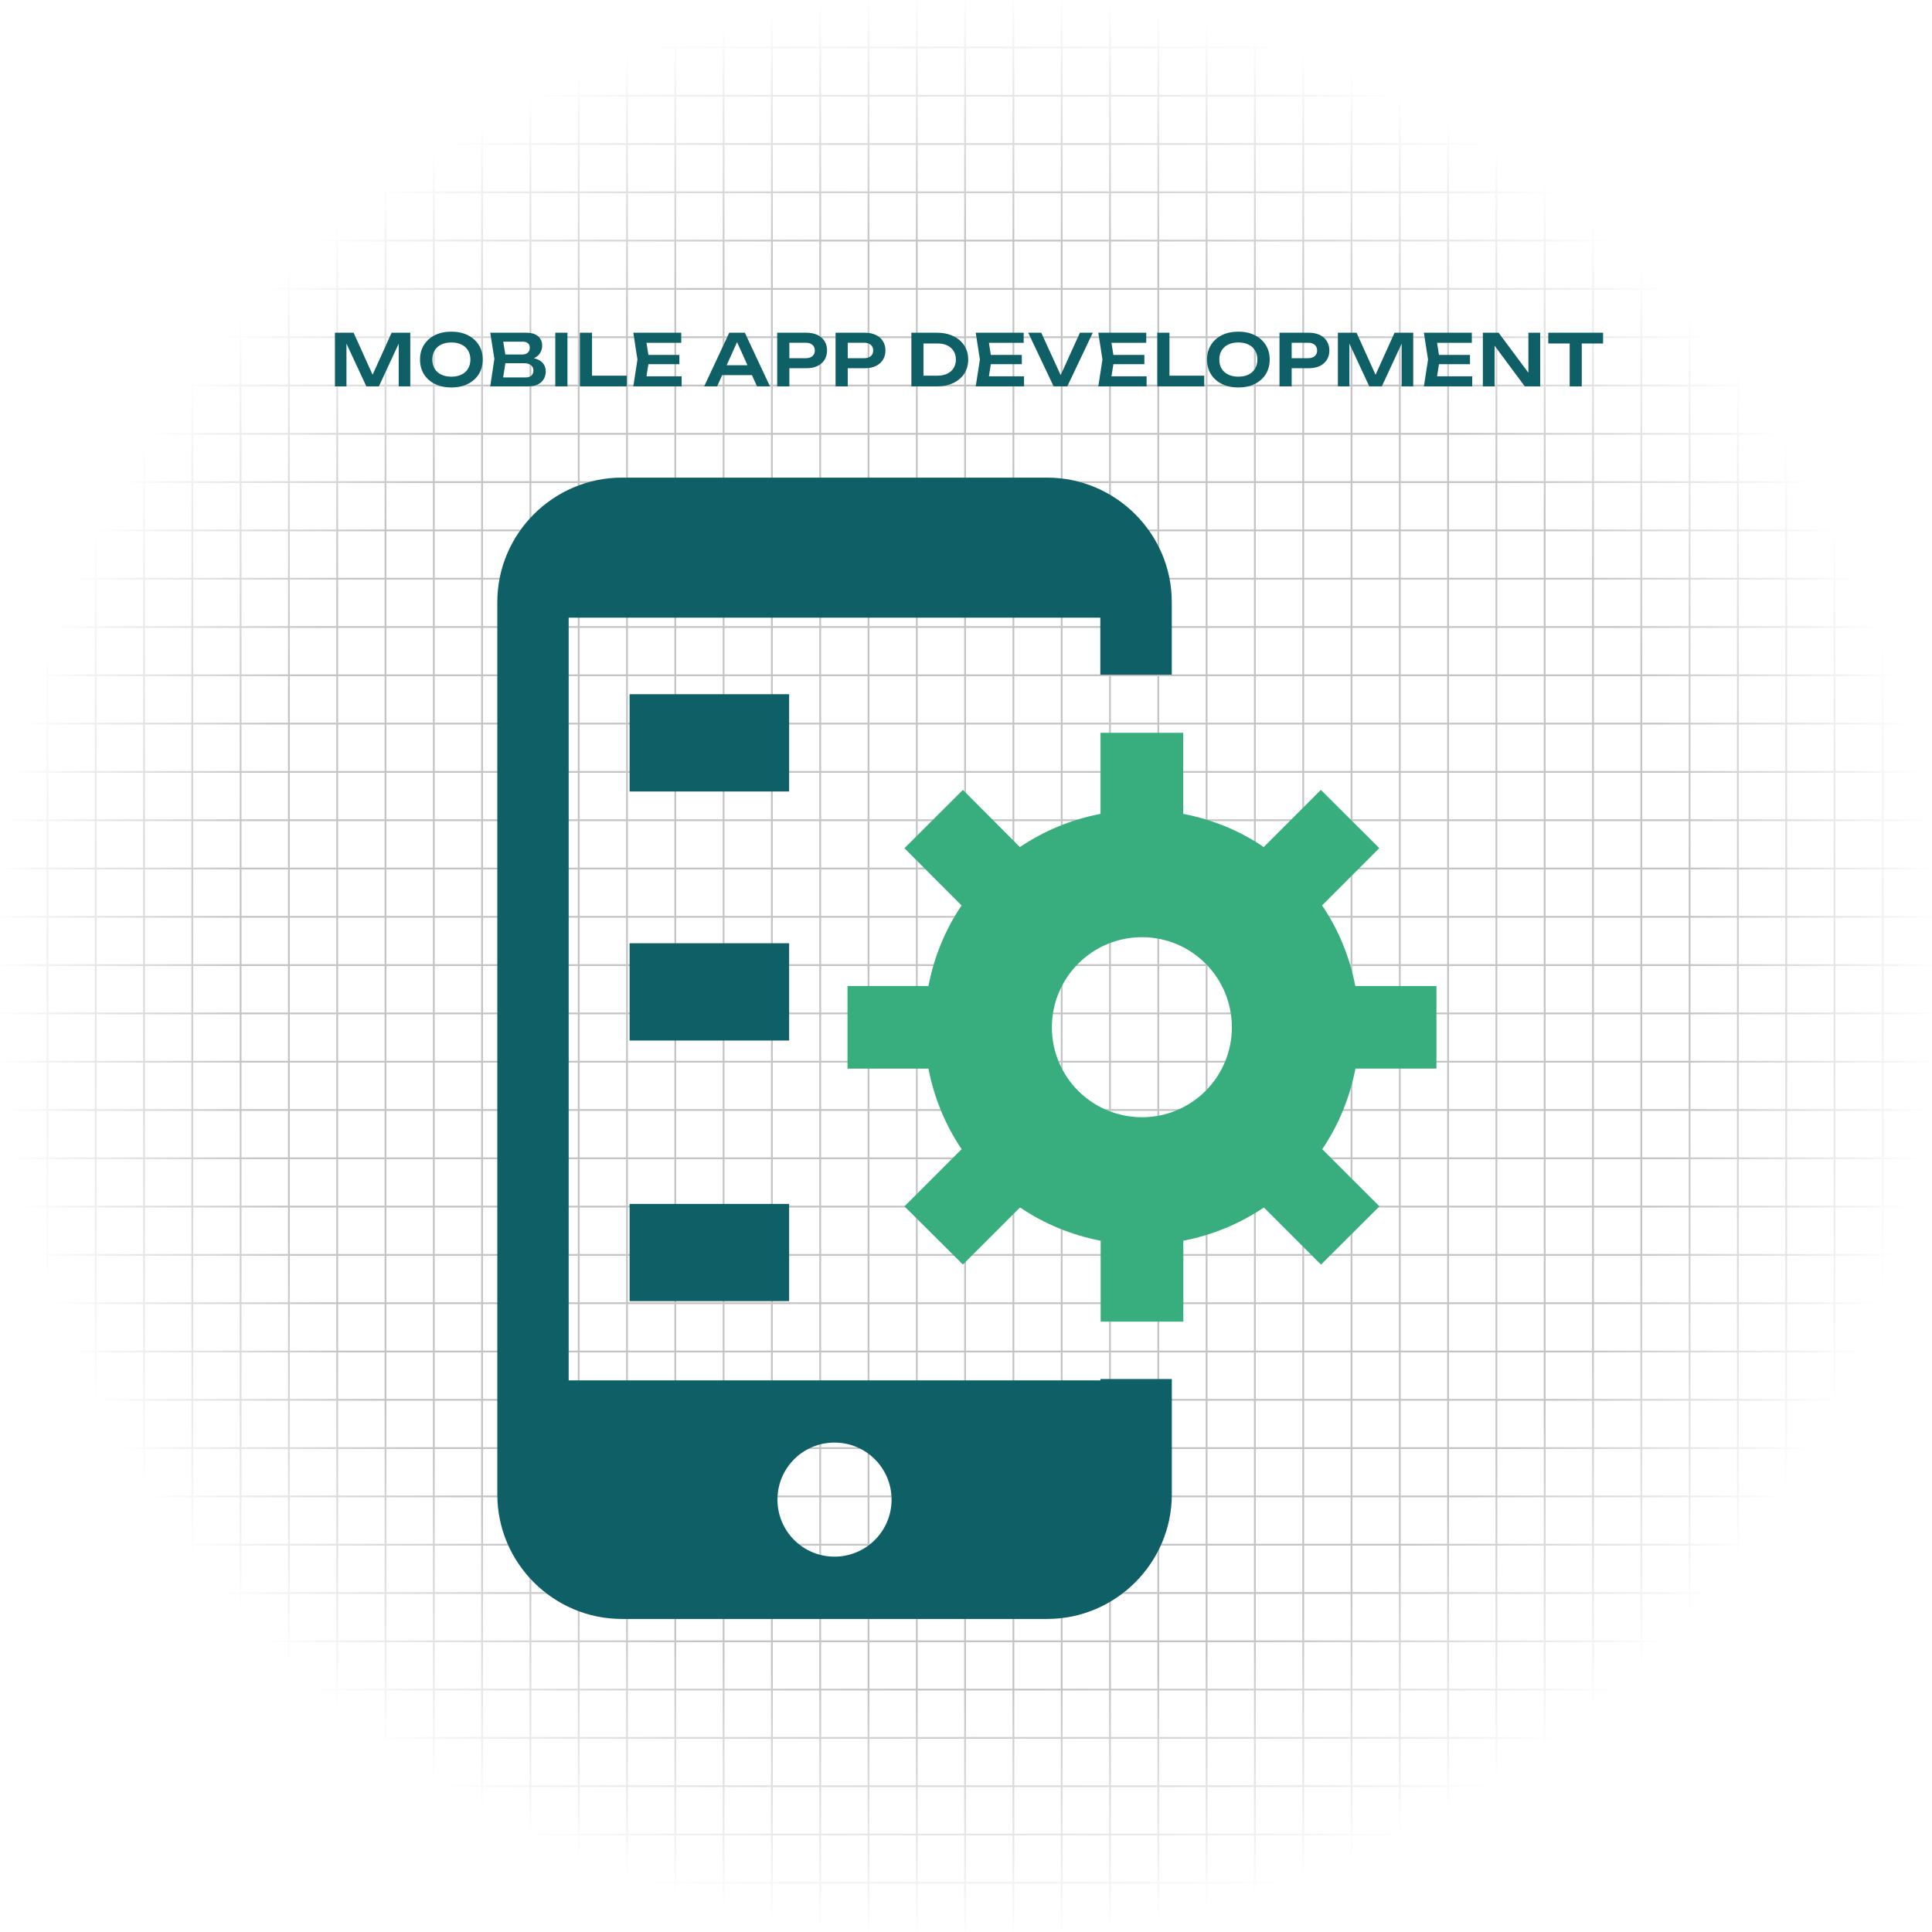 <svg width="1080" height="1080" viewBox="0 0 1080 1080" fill="none" xmlns="http://www.w3.org/2000/svg">
<rect x="0" y="0" width="1080" height="1080" fill="#333333" stroke="none"/>
<g clip-path="url(#clip0_235_2)">
<rect width="1080" height="1080" fill="white"/>
<line y1="26.5" x2="1080" y2="26.5" stroke="#C4C4C4"/>
<line y1="53.5" x2="1080" y2="53.5" stroke="#C4C4C4"/>
<line y1="80.5" x2="1080" y2="80.5" stroke="#C4C4C4"/>
<line y1="107.5" x2="1080" y2="107.5" stroke="#C4C4C4"/>
<line y1="134.5" x2="1080" y2="134.5" stroke="#C4C4C4"/>
<line y1="161.5" x2="1080" y2="161.5" stroke="#C4C4C4"/>
<line y1="188.5" x2="1080" y2="188.5" stroke="#C4C4C4"/>
<line y1="215.5" x2="1080" y2="215.5" stroke="#C4C4C4"/>
<line y1="242.5" x2="1080" y2="242.5" stroke="#C4C4C4"/>
<line y1="269.5" x2="1080" y2="269.5" stroke="#C4C4C4"/>
<line y1="296.5" x2="1080" y2="296.5" stroke="#C4C4C4"/>
<line y1="323.5" x2="1080" y2="323.5" stroke="#C4C4C4"/>
<line y1="350.5" x2="1080" y2="350.5" stroke="#C4C4C4"/>
<line y1="377.5" x2="1080" y2="377.5" stroke="#C4C4C4"/>
<line y1="404.5" x2="1080" y2="404.5" stroke="#C4C4C4"/>
<line y1="431.5" x2="1080" y2="431.5" stroke="#C4C4C4"/>
<line y1="458.5" x2="1080" y2="458.5" stroke="#C4C4C4"/>
<line y1="485.5" x2="1080" y2="485.5" stroke="#C4C4C4"/>
<line y1="512.5" x2="1080" y2="512.5" stroke="#C4C4C4"/>
<line y1="539.5" x2="1080" y2="539.5" stroke="#C4C4C4"/>
<line y1="566.5" x2="1080" y2="566.5" stroke="#C4C4C4"/>
<line y1="593.5" x2="1080" y2="593.5" stroke="#C4C4C4"/>
<line y1="620.5" x2="1080" y2="620.5" stroke="#C4C4C4"/>
<line y1="647.5" x2="1080" y2="647.5" stroke="#C4C4C4"/>
<line y1="674.5" x2="1080" y2="674.5" stroke="#C4C4C4"/>
<line y1="701.5" x2="1080" y2="701.5" stroke="#C4C4C4"/>
<line y1="728.5" x2="1080" y2="728.5" stroke="#C4C4C4"/>
<line y1="755.5" x2="1080" y2="755.5" stroke="#C4C4C4"/>
<line y1="782.5" x2="1080" y2="782.5" stroke="#C4C4C4"/>
<line y1="809.5" x2="1080" y2="809.5" stroke="#C4C4C4"/>
<line y1="836.5" x2="1080" y2="836.5" stroke="#C4C4C4"/>
<line y1="863.5" x2="1080" y2="863.5" stroke="#C4C4C4"/>
<line y1="890.5" x2="1080" y2="890.5" stroke="#C4C4C4"/>
<line y1="917.5" x2="1080" y2="917.5" stroke="#C4C4C4"/>
<line y1="944.5" x2="1080" y2="944.5" stroke="#C4C4C4"/>
<line y1="971.5" x2="1080" y2="971.5" stroke="#C4C4C4"/>
<line y1="998.5" x2="1080" y2="998.5" stroke="#C4C4C4"/>
<line y1="1025.5" x2="1080" y2="1025.5" stroke="#C4C4C4"/>
<line y1="1052.5" x2="1080" y2="1052.5" stroke="#C4C4C4"/>
<line x1="26.5" y1="1080" x2="26.5" stroke="#C4C4C4"/>
<line x1="53.5" y1="1080" x2="53.5" stroke="#C4C4C4"/>
<line x1="80.5" y1="1080" x2="80.5" stroke="#C4C4C4"/>
<line x1="107.5" y1="1080" x2="107.5" stroke="#C4C4C4"/>
<line x1="134.5" y1="1080" x2="134.5" stroke="#C4C4C4"/>
<line x1="161.5" y1="1080" x2="161.5" stroke="#C4C4C4"/>
<line x1="188.5" y1="1080" x2="188.5" stroke="#C4C4C4"/>
<line x1="215.5" y1="1080" x2="215.5" stroke="#C4C4C4"/>
<line x1="242.5" y1="1080" x2="242.5" stroke="#C4C4C4"/>
<line x1="269.5" y1="1080" x2="269.5" stroke="#C4C4C4"/>
<line x1="296.5" y1="1080" x2="296.5" stroke="#C4C4C4"/>
<line x1="323.5" y1="1080" x2="323.5" stroke="#C4C4C4"/>
<line x1="350.5" y1="1080" x2="350.5" stroke="#C4C4C4"/>
<line x1="377.5" y1="1080" x2="377.5" stroke="#C4C4C4"/>
<line x1="404.5" y1="1080" x2="404.5" stroke="#C4C4C4"/>
<line x1="431.5" y1="1080" x2="431.5" stroke="#C4C4C4"/>
<line x1="458.5" y1="1080" x2="458.5" stroke="#C4C4C4"/>
<line x1="485.5" y1="1080" x2="485.5" stroke="#C4C4C4"/>
<line x1="512.5" y1="1080" x2="512.5" stroke="#C4C4C4"/>
<line x1="539.5" y1="1080" x2="539.5" stroke="#C4C4C4"/>
<line x1="566.5" y1="1080" x2="566.5" stroke="#C4C4C4"/>
<line x1="593.5" y1="1080" x2="593.5" stroke="#C4C4C4"/>
<line x1="620.5" y1="1080" x2="620.5" stroke="#C4C4C4"/>
<line x1="647.5" y1="1080" x2="647.5" stroke="#C4C4C4"/>
<line x1="674.5" y1="1080" x2="674.5" stroke="#C4C4C4"/>
<line x1="701.5" y1="1080" x2="701.5" stroke="#C4C4C4"/>
<line x1="728.5" y1="1080" x2="728.5" stroke="#C4C4C4"/>
<line x1="755.5" y1="1080" x2="755.5" stroke="#C4C4C4"/>
<line x1="782.5" y1="1080" x2="782.5" stroke="#C4C4C4"/>
<line x1="809.5" y1="1080" x2="809.5" stroke="#C4C4C4"/>
<line x1="836.5" y1="1080" x2="836.5" stroke="#C4C4C4"/>
<line x1="863.5" y1="1080" x2="863.5" stroke="#C4C4C4"/>
<line x1="890.5" y1="1080" x2="890.5" stroke="#C4C4C4"/>
<line x1="917.5" y1="1080" x2="917.5" stroke="#C4C4C4"/>
<line x1="944.5" y1="1080" x2="944.5" stroke="#C4C4C4"/>
<line x1="971.5" y1="1080" x2="971.5" stroke="#C4C4C4"/>
<line x1="998.5" y1="1080" x2="998.5" stroke="#C4C4C4"/>
<line x1="1025.5" y1="1080" x2="1025.5" stroke="#C4C4C4"/>
<line x1="1052.5" y1="1080" x2="1052.5" stroke="#C4C4C4"/>
<rect width="1080" height="1080" fill="url(#paint0_radial_235_2)"/>
<path d="M229.351 186V216H222.871V188.28L224.591 188.4L211.791 216H204.791L191.991 188.48L193.671 188.32V216H187.231V186H197.671L209.751 212.72H206.831L218.911 186H229.351ZM252.313 216.6C248.82 216.6 245.753 215.947 243.113 214.64C240.5 213.333 238.46 211.52 236.993 209.2C235.526 206.853 234.793 204.12 234.793 201C234.793 197.88 235.526 195.16 236.993 192.84C238.46 190.493 240.5 188.667 243.113 187.36C245.753 186.053 248.82 185.4 252.313 185.4C255.806 185.4 258.86 186.053 261.473 187.36C264.113 188.667 266.166 190.493 267.633 192.84C269.1 195.16 269.833 197.88 269.833 201C269.833 204.12 269.1 206.853 267.633 209.2C266.166 211.52 264.113 213.333 261.473 214.64C258.86 215.947 255.806 216.6 252.313 216.6ZM252.313 210.56C254.5 210.56 256.38 210.173 257.953 209.4C259.553 208.627 260.78 207.52 261.633 206.08C262.513 204.64 262.953 202.947 262.953 201C262.953 199.053 262.513 197.36 261.633 195.92C260.78 194.48 259.553 193.373 257.953 192.6C256.38 191.827 254.5 191.44 252.313 191.44C250.153 191.44 248.273 191.827 246.673 192.6C245.073 193.373 243.833 194.48 242.953 195.92C242.1 197.36 241.673 199.053 241.673 201C241.673 202.947 242.1 204.64 242.953 206.08C243.833 207.52 245.073 208.627 246.673 209.4C248.273 210.173 250.153 210.56 252.313 210.56ZM294.243 201.2L294.883 199.84C297.203 199.893 299.123 200.267 300.643 200.96C302.163 201.627 303.283 202.547 304.003 203.72C304.723 204.867 305.083 206.187 305.083 207.68C305.083 209.28 304.696 210.707 303.923 211.96C303.176 213.213 302.069 214.2 300.603 214.92C299.136 215.64 297.296 216 295.083 216H274.043L276.363 200.6L274.043 186H294.323C297.096 186 299.243 186.653 300.763 187.96C302.309 189.24 303.083 191.013 303.083 193.28C303.083 194.507 302.789 195.693 302.203 196.84C301.643 197.987 300.709 198.96 299.403 199.76C298.123 200.533 296.403 201.013 294.243 201.2ZM280.763 214.28L278.163 211H293.683C295.123 211 296.229 210.667 297.003 210C297.803 209.307 298.203 208.347 298.203 207.12C298.203 205.867 297.749 204.88 296.843 204.16C295.936 203.413 294.603 203.04 292.843 203.04H280.203V198.16H292.043C293.243 198.16 294.229 197.827 295.003 197.16C295.803 196.467 296.203 195.507 296.203 194.28C296.203 193.347 295.869 192.573 295.203 191.96C294.536 191.32 293.576 191 292.323 191H278.163L280.763 187.72L282.883 200.6L280.763 214.28ZM310.412 186H317.212V216H310.412V186ZM330.942 186V213L327.862 210H350.382V216H324.142V186H330.942ZM379.781 198.4V203.6H358.301V198.4H379.781ZM362.861 201L360.861 213.72L357.901 210.36H381.021V216H354.021L356.341 201L354.021 186H380.821V191.64H357.901L360.861 188.28L362.861 201ZM401.462 209.68V204.16H422.262V209.68H401.462ZM416.382 186L430.422 216H423.182L410.902 188.76H413.142L400.862 216H393.622L407.662 186H416.382ZM450.811 186C453.184 186 455.238 186.413 456.971 187.24C458.704 188.067 460.024 189.227 460.931 190.72C461.864 192.213 462.331 193.947 462.331 195.92C462.331 197.893 461.864 199.627 460.931 201.12C460.024 202.587 458.704 203.747 456.971 204.6C455.238 205.427 453.184 205.84 450.811 205.84H437.571V200.24H450.451C452.024 200.24 453.251 199.853 454.131 199.08C455.038 198.307 455.491 197.253 455.491 195.92C455.491 194.56 455.038 193.507 454.131 192.76C453.251 191.987 452.024 191.6 450.451 191.6H438.171L441.251 188.36V216H434.451V186H450.811ZM483.447 186C485.82 186 487.874 186.413 489.607 187.24C491.34 188.067 492.66 189.227 493.567 190.72C494.5 192.213 494.967 193.947 494.967 195.92C494.967 197.893 494.5 199.627 493.567 201.12C492.66 202.587 491.34 203.747 489.607 204.6C487.874 205.427 485.82 205.84 483.447 205.84H470.207V200.24H483.087C484.66 200.24 485.887 199.853 486.767 199.08C487.674 198.307 488.127 197.253 488.127 195.92C488.127 194.56 487.674 193.507 486.767 192.76C485.887 191.987 484.66 191.6 483.087 191.6H470.807L473.887 188.36V216H467.087V186H483.447ZM523.708 186C527.202 186 530.255 186.627 532.868 187.88C535.508 189.133 537.562 190.88 539.028 193.12C540.495 195.36 541.228 197.987 541.228 201C541.228 203.987 540.495 206.613 539.028 208.88C537.562 211.12 535.508 212.867 532.868 214.12C530.255 215.373 527.202 216 523.708 216H509.468V186H523.708ZM516.228 213.32L512.788 210H524.228C526.255 210 528.028 209.627 529.548 208.88C531.095 208.133 532.282 207.08 533.108 205.72C533.935 204.36 534.348 202.787 534.348 201C534.348 199.187 533.935 197.613 533.108 196.28C532.282 194.92 531.095 193.867 529.548 193.12C528.028 192.373 526.255 192 524.228 192H512.788L516.228 188.68V213.32ZM571.201 198.4V203.6H549.721V198.4H571.201ZM554.281 201L552.281 213.72L549.321 210.36H572.441V216H545.441L547.761 201L545.441 186H572.241V191.64H549.321L552.281 188.28L554.281 201ZM594.429 213H591.429L603.669 186H610.869L596.629 216H588.989L574.789 186H582.069L594.429 213ZM639.715 198.4V203.6H618.235V198.4H639.715ZM622.795 201L620.795 213.72L617.835 210.36H640.955V216H613.955L616.275 201L613.955 186H640.755V191.64H617.835L620.795 188.28L622.795 201ZM653.726 186V213L650.646 210H673.166V216H646.926V186H653.726ZM692.243 216.6C688.749 216.6 685.683 215.947 683.043 214.64C680.429 213.333 678.389 211.52 676.923 209.2C675.456 206.853 674.723 204.12 674.723 201C674.723 197.88 675.456 195.16 676.923 192.84C678.389 190.493 680.429 188.667 683.043 187.36C685.683 186.053 688.749 185.4 692.243 185.4C695.736 185.4 698.789 186.053 701.403 187.36C704.043 188.667 706.096 190.493 707.563 192.84C709.029 195.16 709.763 197.88 709.763 201C709.763 204.12 709.029 206.853 707.563 209.2C706.096 211.52 704.043 213.333 701.403 214.64C698.789 215.947 695.736 216.6 692.243 216.6ZM692.243 210.56C694.429 210.56 696.309 210.173 697.883 209.4C699.483 208.627 700.709 207.52 701.563 206.08C702.443 204.64 702.883 202.947 702.883 201C702.883 199.053 702.443 197.36 701.563 195.92C700.709 194.48 699.483 193.373 697.883 192.6C696.309 191.827 694.429 191.44 692.243 191.44C690.083 191.44 688.203 191.827 686.603 192.6C685.003 193.373 683.763 194.48 682.883 195.92C682.029 197.36 681.603 199.053 681.603 201C681.603 202.947 682.029 204.64 682.883 206.08C683.763 207.52 685.003 208.627 686.603 209.4C688.203 210.173 690.083 210.56 692.243 210.56ZM731.605 186C733.978 186 736.031 186.413 737.765 187.24C739.498 188.067 740.818 189.227 741.725 190.72C742.658 192.213 743.125 193.947 743.125 195.92C743.125 197.893 742.658 199.627 741.725 201.12C740.818 202.587 739.498 203.747 737.765 204.6C736.031 205.427 733.978 205.84 731.605 205.84H718.365V200.24H731.245C732.818 200.24 734.045 199.853 734.925 199.08C735.831 198.307 736.285 197.253 736.285 195.92C736.285 194.56 735.831 193.507 734.925 192.76C734.045 191.987 732.818 191.6 731.245 191.6H718.965L722.045 188.36V216H715.245V186H731.605ZM790.001 186V216H783.521V188.28L785.241 188.4L772.441 216H765.441L752.641 188.48L754.321 188.32V216H747.881V186H758.321L770.401 212.72H767.481L779.561 186H790.001ZM821.723 198.4V203.6H800.243V198.4H821.723ZM804.803 201L802.803 213.72L799.843 210.36H822.963V216H795.963L798.283 201L795.963 186H822.763V191.64H799.843L802.803 188.28L804.803 201ZM856.734 211.52L854.374 211.88V186H860.974V216H852.374L833.174 190.12L835.494 189.76V216H828.934V186H837.734L856.734 211.52ZM877.458 189.04H884.218V216H877.458V189.04ZM865.498 186H896.138V192H865.498V186Z" fill="#0E5F66"/>
<path d="M615.165 771.64H317.891V345.275H615.084V377.171H655.03V336.568C655.056 298.321 623.653 267 585.432 267H347.596C309.321 267 278 298.321 278 336.568V835.404C278 873.707 309.321 905 347.596 905H585.432C623.653 905 655.056 873.707 655.056 835.404V770.9H615.165V771.64ZM466.473 870.175C448.841 870.175 434.605 855.911 434.605 838.307C434.605 820.648 448.842 806.411 466.473 806.411C484.132 806.411 498.397 820.674 498.397 838.307C498.397 855.911 484.133 870.175 466.473 870.175Z" fill="#0E5F66"/>
<path d="M441.121 388.068H351.95V442.442H441.121V388.068Z" fill="#0E5F66"/>
<path d="M441.121 527.286H351.95V581.661H441.121V527.286Z" fill="#0E5F66"/>
<path d="M441.121 672.995H351.95V727.341H441.121V672.995Z" fill="#0E5F66"/>
<path d="M757.615 551.189C754.466 534.706 748.087 519.457 739.053 506.123L771.031 474.118L738.369 441.565L706.445 473.515C693.166 464.426 677.835 458.128 661.407 454.953V409.641H615.193V454.953C598.739 458.128 583.543 464.453 570.129 473.515L538.261 441.565L505.598 474.145L537.522 506.15C528.514 519.483 522.163 534.733 519.014 551.188H473.757V597.375H519.013C522.162 613.775 528.541 629.025 537.547 642.413L505.597 674.363L538.259 706.889L570.21 674.965C583.571 684.054 598.82 690.378 615.274 693.582V738.811H661.488V693.555C677.915 690.406 693.138 684.027 706.526 674.993L738.45 706.917L771.113 674.363L739.134 642.413C748.169 629.079 754.521 613.803 757.697 597.348H802.981V551.189H757.615ZM638.355 624.535C610.567 624.535 588.006 602.085 588.006 574.269C588.006 546.48 610.565 523.893 638.355 523.893C666.172 523.893 688.622 546.452 688.622 574.269C688.622 602.112 666.116 624.535 638.355 624.535Z" fill="#38AD7E"/>
</g>
<defs>
<radialGradient id="paint0_radial_235_2" cx="0" cy="0" r="1" gradientUnits="userSpaceOnUse" gradientTransform="translate(540 540) rotate(90) scale(540)">
<stop offset="0.745" stop-color="white" stop-opacity="0"/>
<stop offset="1" stop-color="white"/>
</radialGradient>
<clipPath id="clip0_235_2">
<rect width="1080" height="1080" fill="white"/>
</clipPath>
</defs>
</svg>

